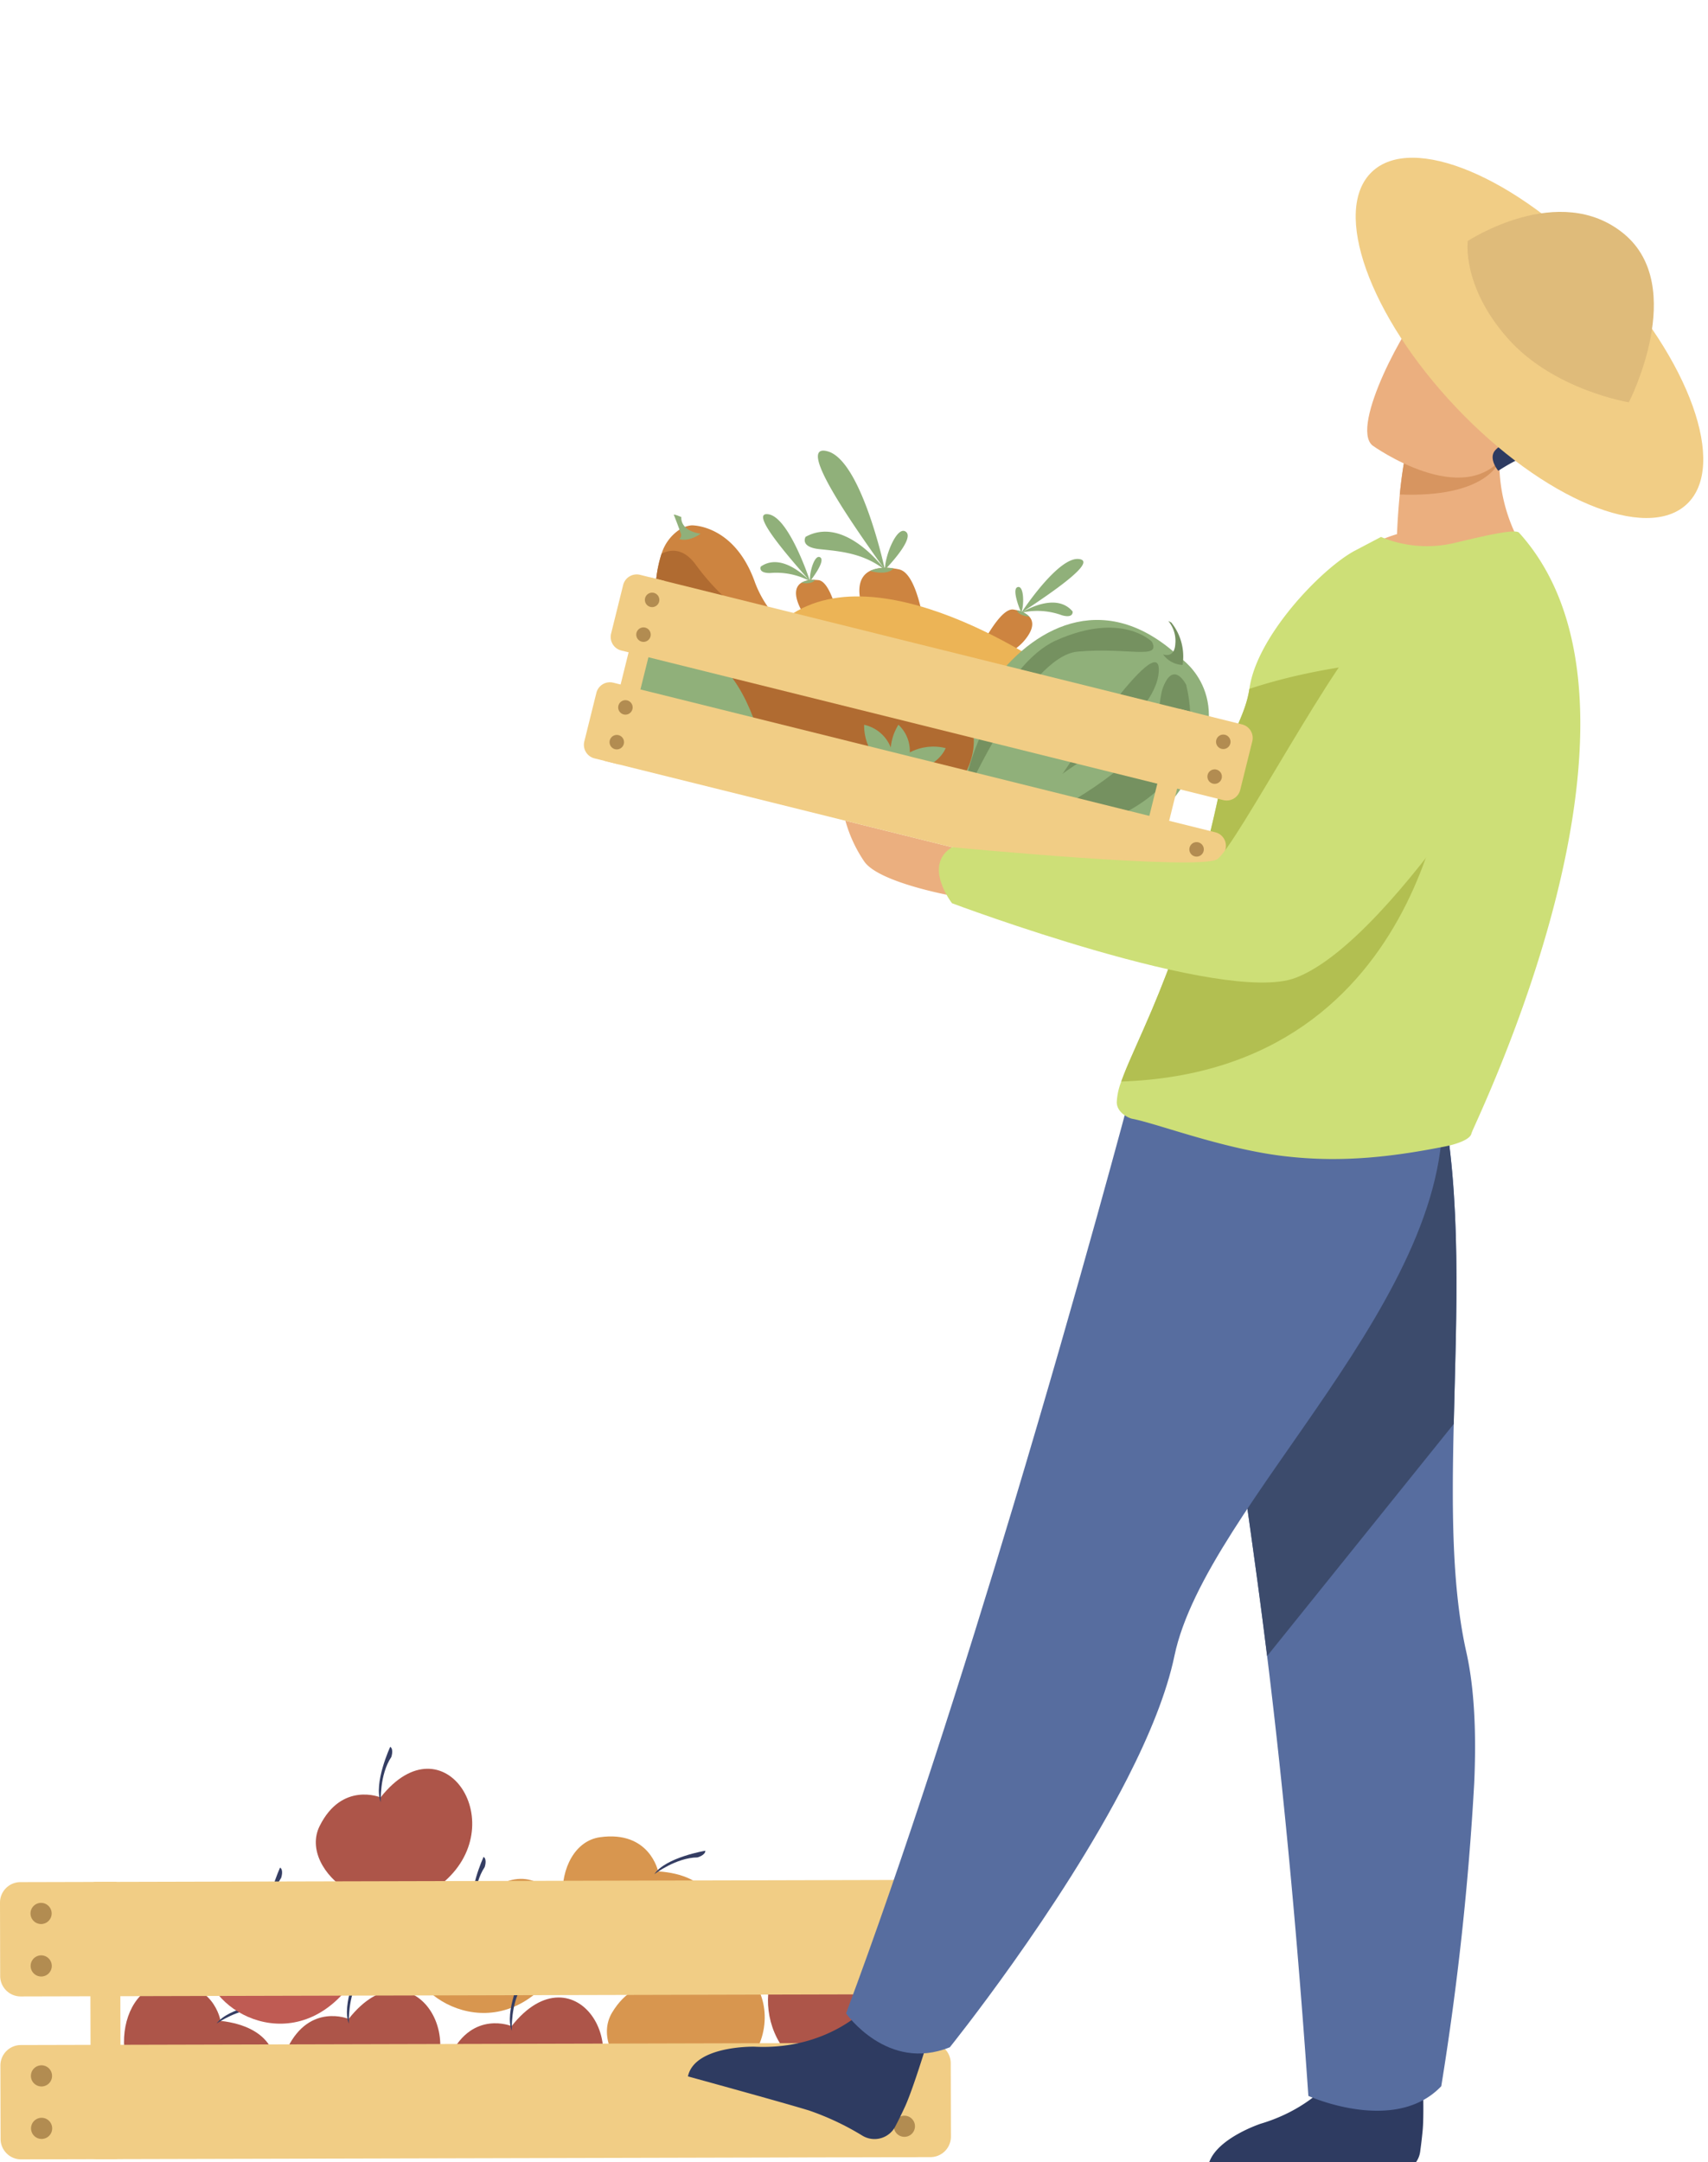<svg xmlns="http://www.w3.org/2000/svg" width="260" height="329" viewBox="0 0 260 329">
  <g id="Grupo_54103" data-name="Grupo 54103" transform="translate(-967 -2314)">
    <g id="Grupo_53880" data-name="Grupo 53880" transform="translate(469 204)">
      <g id="Grupo_53879" data-name="Grupo 53879" transform="translate(498 2134)">
        <g id="Grupo_53865" data-name="Grupo 53865" transform="translate(0 241.776)">
          <g id="Grupo_53859" data-name="Grupo 53859" transform="translate(18.876)">
            <g id="Grupo_53850" data-name="Grupo 53850" transform="translate(0 36.051)">
              <path id="Trazado_100405" data-name="Trazado 100405" d="M962.791,2617.113s-1-6.3-8.6-5.593-9.382,16.272,2.2,20.383C969.823,2636.669,978.3,2618.879,962.791,2617.113Z" transform="translate(-948.098 -2611.464)" fill="#ad5549"/>
              <path id="Trazado_100406" data-name="Trazado 100406" d="M969.007,2614.083s-6.088.726-7.923,3.213c0,0,3.426-2.372,6.679-2.253C967.763,2615.043,968.978,2614.777,969.007,2614.083Z" transform="translate(-946.99 -2611.24)" fill="#343d63"/>
            </g>
            <g id="Grupo_53851" data-name="Grupo 53851" transform="translate(24.337 33.703)">
              <path id="Trazado_100407" data-name="Trazado 100407" d="M980.38,2616.741s-5.887-2.468-9.282,4.366,8.9,16.544,18.491,8.858C1000.709,2621.058,990.046,2604.483,980.38,2616.741Z" transform="translate(-970.52 -2609.037)" fill="#ad5549"/>
              <path id="Trazado_100408" data-name="Trazado 100408" d="M981.1,2609.3s-2.588,5.557-1.439,8.427c0,0-.214-4.16,1.6-6.864C981.256,2610.863,981.669,2609.689,981.1,2609.3Z" transform="translate(-969.766 -2609.3)" fill="#343d63"/>
            </g>
            <g id="Grupo_53852" data-name="Grupo 53852" transform="translate(43.411 16.749)">
              <path id="Trazado_100409" data-name="Trazado 100409" d="M997.954,2601.121s-5.886-2.469-9.282,4.366,8.9,16.543,18.492,8.856C1018.284,2605.436,1007.621,2588.864,997.954,2601.121Z" transform="translate(-988.094 -2593.417)" fill="#d8964f"/>
              <path id="Trazado_100410" data-name="Trazado 100410" d="M998.67,2593.68s-2.588,5.557-1.44,8.427c0,0-.214-4.16,1.6-6.865C998.831,2595.242,999.244,2594.07,998.67,2593.68Z" transform="translate(-987.34 -2593.68)" fill="#343d63"/>
            </g>
            <g id="Grupo_53853" data-name="Grupo 53853" transform="translate(29.198)">
              <path id="Trazado_100411" data-name="Trazado 100411" d="M984.859,2585.689s-5.887-2.468-9.282,4.366,8.895,16.543,18.491,8.858C1005.188,2590,994.525,2573.431,984.859,2585.689Z" transform="translate(-974.999 -2577.985)" fill="#ad5549"/>
              <path id="Trazado_100412" data-name="Trazado 100412" d="M985.574,2578.248s-2.587,5.557-1.44,8.427c0,0-.213-4.16,1.6-6.864C985.735,2579.811,986.147,2578.637,985.574,2578.248Z" transform="translate(-974.244 -2578.248)" fill="#343d63"/>
            </g>
            <g id="Grupo_53854" data-name="Grupo 53854" transform="translate(66.761 13.638)">
              <path id="Trazado_100413" data-name="Trazado 100413" d="M1024.153,2596.128s-1.287-6.252-8.846-5.194-8.63,16.683,3.132,20.262C1032.071,2615.343,1039.729,2597.186,1024.153,2596.128Z" transform="translate(-1009.608 -2590.813)" fill="#d8964f"/>
              <path id="Trazado_100414" data-name="Trazado 100414" d="M1030.244,2592.82s-6.049,1-7.768,3.571c0,0,3.312-2.526,6.569-2.556C1029.045,2593.835,1030.245,2593.514,1030.244,2592.82Z" transform="translate(-1008.509 -2590.642)" fill="#343d63"/>
            </g>
            <g id="Grupo_53855" data-name="Grupo 53855" transform="translate(98.028 30.002)">
              <path id="Trazado_100415" data-name="Trazado 100415" d="M1052.96,2611.206s-1.286-6.252-8.845-5.2-8.63,16.685,3.131,20.263C1060.879,2630.421,1068.536,2612.262,1052.96,2611.206Z" transform="translate(-1038.416 -2605.89)" fill="#ad5549"/>
              <path id="Trazado_100416" data-name="Trazado 100416" d="M1059.051,2607.9s-6.048,1-7.768,3.57c0,0,3.314-2.524,6.569-2.555C1057.852,2608.913,1059.054,2608.591,1059.051,2607.9Z" transform="translate(-1037.317 -2605.719)" fill="#343d63"/>
            </g>
            <g id="Grupo_53856" data-name="Grupo 53856" transform="translate(73.51 29.306)">
              <path id="Trazado_100417" data-name="Trazado 100417" d="M1026.257,2612.5s-5.654-2.964-9.623,3.553,7.445,17.246,17.663,10.41C1046.141,2618.542,1036.938,2601.116,1026.257,2612.5Z" transform="translate(-1015.826 -2604.95)" fill="#d8964f"/>
              <path id="Trazado_100418" data-name="Trazado 100418" d="M1028.032,2605.249s-3.054,5.314-2.157,8.272c0,0,.144-4.164,2.183-6.7C1028.058,2606.82,1028.57,2605.685,1028.032,2605.249Z" transform="translate(-1014.982 -2605.249)" fill="#343d63"/>
            </g>
            <g id="Grupo_53857" data-name="Grupo 53857" transform="translate(12.431 18.379)">
              <path id="Trazado_100419" data-name="Trazado 100419" d="M969.411,2602.622s-5.886-2.469-9.282,4.365,8.9,16.544,18.492,8.858C989.74,2606.937,979.078,2590.364,969.411,2602.622Z" transform="translate(-959.551 -2594.918)" fill="#bf5b53"/>
              <path id="Trazado_100420" data-name="Trazado 100420" d="M970.128,2595.181s-2.588,5.557-1.44,8.426c0,0-.214-4.16,1.6-6.864C970.287,2596.743,970.7,2595.57,970.128,2595.181Z" transform="translate(-958.796 -2595.181)" fill="#343d63"/>
            </g>
            <g id="Grupo_53858" data-name="Grupo 53858" transform="translate(49.143 34.799)">
              <path id="Trazado_100421" data-name="Trazado 100421" d="M1003.235,2617.751s-5.886-2.469-9.282,4.366,8.9,16.544,18.492,8.857C1023.565,2622.066,1012.9,2605.493,1003.235,2617.751Z" transform="translate(-993.375 -2610.047)" fill="#ad5549"/>
              <path id="Trazado_100422" data-name="Trazado 100422" d="M1003.95,2610.31s-2.588,5.557-1.439,8.427c0,0-.214-4.16,1.6-6.865C1004.111,2611.872,1004.525,2610.7,1003.95,2610.31Z" transform="translate(-992.621 -2610.31)" fill="#343d63"/>
            </g>
          </g>
          <g id="Grupo_53864" data-name="Grupo 53864" transform="translate(0 20.245)">
            <path id="Trazado_100423" data-name="Trazado 100423" d="M1072.3,2614.3l-138.45.341a3.118,3.118,0,0,1-3.116-3.1l-.027-11.178a3.116,3.116,0,0,1,3.1-3.116l138.451-.341a3.117,3.117,0,0,1,3.116,3.1l.027,11.178A3.118,3.118,0,0,1,1072.3,2614.3Z" transform="translate(-930.707 -2596.901)" fill="#f1cd85"/>
            <path id="Rectángulo_5300" data-name="Rectángulo 5300" d="M.792,0H3.767a.791.791,0,0,1,.791.791V41.4a.792.792,0,0,1-.792.792H.791A.791.791,0,0,1,0,41.4V.792A.792.792,0,0,1,.792,0Z" transform="translate(13.721 0.315) rotate(-0.141)" fill="#f1cd85"/>
            <path id="Trazado_100424" data-name="Trazado 100424" d="M1055.467,2638.244l-.1-40.468a.862.862,0,0,1,.856-.862l2.84-.007a.862.862,0,0,1,.862.857l.1,40.468a.86.86,0,0,1-.856.861l-2.841.008A.861.861,0,0,1,1055.467,2638.244Z" transform="translate(-920.063 -2596.901)" fill="#f1cd85"/>
            <path id="Trazado_100425" data-name="Trazado 100425" d="M1072.357,2637.138l-138.452.341a3.118,3.118,0,0,1-3.115-3.1l-.028-11.177a3.119,3.119,0,0,1,3.1-3.116l138.451-.341a3.117,3.117,0,0,1,3.116,3.1l.027,11.178A3.117,3.117,0,0,1,1072.357,2637.138Z" transform="translate(-930.702 -2594.95)" fill="#f1cd85"/>
            <g id="Grupo_53860" data-name="Grupo 53860" transform="translate(4.645 3.506)">
              <path id="Trazado_100426" data-name="Trazado 100426" d="M934.987,2601.744a1.609,1.609,0,1,1,1.613,1.605A1.61,1.61,0,0,1,934.987,2601.744Z" transform="translate(-934.987 -2600.131)" fill="#b28c51"/>
              <path id="Trazado_100427" data-name="Trazado 100427" d="M935.005,2609.1a1.609,1.609,0,1,1,1.613,1.605A1.609,1.609,0,0,1,935.005,2609.1Z" transform="translate(-934.986 -2599.503)" fill="#b28c51"/>
            </g>
            <g id="Grupo_53861" data-name="Grupo 53861" transform="translate(4.706 28.22)">
              <path id="Trazado_100428" data-name="Trazado 100428" d="M935.043,2624.514a1.609,1.609,0,1,1,1.613,1.605A1.609,1.609,0,0,1,935.043,2624.514Z" transform="translate(-935.043 -2622.901)" fill="#b28c51"/>
              <path id="Trazado_100429" data-name="Trazado 100429" d="M935.061,2631.875a1.609,1.609,0,1,1,1.613,1.6A1.61,1.61,0,0,1,935.061,2631.875Z" transform="translate(-935.042 -2622.272)" fill="#b28c51"/>
            </g>
            <g id="Grupo_53862" data-name="Grupo 53862" transform="translate(135.983 3.184)">
              <path id="Trazado_100430" data-name="Trazado 100430" d="M1055.993,2601.446a1.609,1.609,0,1,1,1.614,1.605A1.608,1.608,0,0,1,1055.993,2601.446Z" transform="translate(-1055.993 -2599.834)" fill="#b28c51"/>
              <path id="Trazado_100431" data-name="Trazado 100431" d="M1056.011,2608.807a1.609,1.609,0,1,1,1.613,1.605A1.609,1.609,0,0,1,1056.011,2608.807Z" transform="translate(-1055.992 -2599.206)" fill="#b28c51"/>
            </g>
            <g id="Grupo_53863" data-name="Grupo 53863" transform="translate(136.045 27.897)">
              <path id="Trazado_100432" data-name="Trazado 100432" d="M1056.05,2624.216a1.609,1.609,0,1,1,1.612,1.605A1.608,1.608,0,0,1,1056.05,2624.216Z" transform="translate(-1056.05 -2622.603)" fill="#b28c51"/>
              <path id="Trazado_100433" data-name="Trazado 100433" d="M1056.067,2631.576a1.609,1.609,0,1,1,1.613,1.605A1.611,1.611,0,0,1,1056.067,2631.576Z" transform="translate(-1056.049 -2621.975)" fill="#b28c51"/>
            </g>
          </g>
        </g>
        <g id="Grupo_53878" data-name="Grupo 53878" transform="translate(88.883)">
          <path id="Trazado_100434" data-name="Trazado 100434" d="M1065.506,2459.851s-11.215-2.013-13.38-5.245a20.87,20.87,0,0,1-2.85-6.176l16.23,4.031Z" transform="translate(-1009.467 -2347.557)" fill="#ebaf7f"/>
          <path id="Trazado_100435" data-name="Trazado 100435" d="M1132.408,2636.384a3.553,3.553,0,0,1-.644,1.592H1100.3c1.29-3.713,7.823-5.868,7.823-5.868,10.877-3.241,14.246-11.545,14.246-11.545l10.2-1.365s.553,10.375.225,13.888C1132.675,2634.344,1132.54,2635.445,1132.408,2636.384Z" transform="translate(-1005.111 -2332.976)" fill="#2e3b61"/>
          <path id="Trazado_100436" data-name="Trazado 100436" d="M1098.185,2496.832s4.82,28.5,9.675,64.285q.746,5.531,1.436,11.123c2.748,22.312,4.777,45.151,6.279,66.925,0,0,13.169,5.951,20.229-1.477a439.92,439.92,0,0,0,5.013-46.078c.332-7.333.073-14.32-1.193-19.957-2.235-9.925-2.216-22.016-1.92-34.724.387-16.778,1.266-34.628-1.9-49.978Z" transform="translate(-1005.291 -2344.268)" fill="#576d9f"/>
          <path id="Trazado_100437" data-name="Trazado 100437" d="M1098.185,2496.832s4.82,28.5,9.675,64.285q.746,5.531,1.436,11.123l28.409-35.312c.387-16.778,1.266-34.628-1.9-49.978Z" transform="translate(-1005.291 -2344.268)" fill="#3c4b6c"/>
          <path id="Trazado_100438" data-name="Trazado 100438" d="M1054.571,2614.642s-5.947,6.7-17.281,6.129c0,0-9.085-.2-10.1,4.522,0,0,14.7,4.033,18.446,5.191a41.217,41.217,0,0,1,8.146,3.847,3.565,3.565,0,0,0,4.975-1.426c.438-.841.932-1.835,1.462-2.98,1.483-3.2,4.423-13.168,4.423-13.168Z" transform="translate(-1011.353 -2333.365)" fill="#2e3b61"/>
          <path id="Trazado_100439" data-name="Trazado 100439" d="M1049.365,2626.612s6.3,8.987,15.8,5.149c0,0,16.739-20.772,27.016-40.893,3.337-6.535,5.994-13,7.174-18.662,4.815-23.1,43.74-55.348,40.616-85.257h-47.383s-7.406,27.94-17.792,62.524C1067.315,2574.393,1058.286,2602.76,1049.365,2626.612Z" transform="translate(-1009.459 -2344.268)" fill="#576d9f"/>
          <path id="Trazado_100440" data-name="Trazado 100440" d="M1119.257,2413.872c9.452,5.335,28.8.411,28.8.411a25.6,25.6,0,0,1-5.214-15.634,30.867,30.867,0,0,1,.927-7.81l-11.6,5.891-3.8,1.925s-.357,1.78-.684,5.049c-.164,1.647-.321,3.669-.418,6.037A24.677,24.677,0,0,0,1119.257,2413.872Z" transform="translate(-1003.492 -2352.474)" fill="#ebaf7f"/>
          <path id="Trazado_100441" data-name="Trazado 100441" d="M1087.335,2494.707c0,1.66,1.914,2.453,2.325,2.531,3.808.7,14.446,4.838,24.038,5.788,8.071.848,15.561.042,23.8-1.611,1.09-.218,3.65-.909,3.832-1.956.224-1.138,31.752-64.272,7.242-91.391-.575-.636-5.413.508-9.833,1.562a18.152,18.152,0,0,1-11.183-.915l-4.148,2.181c-5.1,2.839-14.737,12.927-15.87,20.847-.006.031-.006.054-.012.085-.588,3.978-2.864,6.945-3.524,10.463q-.373,1.962-.756,3.833-.754,3.67-1.556,6.988c-.781,3.239-1.58,6.23-2.392,9-.442,1.526-.89,2.991-1.337,4.384q-.365,1.136-.727,2.21c-1.592,4.729-3.149,8.659-4.541,11.952-1.81,4.263-3.335,7.448-4.286,9.894-.14.357-.272.7-.387,1.029A9.818,9.818,0,0,0,1087.335,2494.707Z" transform="translate(-1006.218 -2351.018)" fill="#cddf77"/>
          <path id="Trazado_100442" data-name="Trazado 100442" d="M1127.028,2403.248c13.343.533,15.149-5.056,15.149-5.056a22.18,22.18,0,0,0-10.668-1.919l-3.8,1.925S1127.355,2399.978,1127.028,2403.248Z" transform="translate(-1002.829 -2352.016)" fill="#d79560"/>
          <path id="Trazado_100443" data-name="Trazado 100443" d="M1123.272,2397.7s14.078,10.1,20.236,1.24,12.12-13.53,3.392-20.356-12.843-4.668-15.618-2.21S1119.77,2394.839,1123.272,2397.7Z" transform="translate(-1003.219 -2353.912)" fill="#ebaf7f"/>
          <path id="Trazado_100444" data-name="Trazado 100444" d="M1129.925,2373.688a19.69,19.69,0,0,1,1.523-5.183s.819,3.267,7.025,2.817,16.039.587,19.317,7.391a14.3,14.3,0,0,1,.56,1.335,15.183,15.183,0,0,0,.736-3.769c1.18,2.929,0,6.594,0,6.594h0c.017.106.033.214.048.322,1.37,1.113,2.52,4.577,2.52,4.577a4.268,4.268,0,0,0-2.319-1.984c.027,5.3-2.2,10.472-6.12,12.012-5.726,2.254-5.68.535-11.44,4.211,0,0-1.544-1.845-.492-3.085s5.035-3.042,2.81-4.845-3.043.226-3.863-1.014,3.278-4.844-1.991-8.224S1129.458,2376.73,1129.925,2373.688Z" transform="translate(-1002.585 -2354.381)" fill="#2e3b61"/>
          <path id="Trazado_100445" data-name="Trazado 100445" d="M1087.96,2488.968c47.5-1.6,49.976-50.533,49.976-50.533s-20.453,9.971-38.7,21.064c-.684,2.356-1.38,4.553-2.064,6.594-1.592,4.729-3.149,8.659-4.541,11.952-1.81,4.263-3.335,7.448-4.286,9.894C1088.208,2488.3,1088.075,2488.641,1087.96,2488.968Z" transform="translate(-1006.164 -2348.41)" fill="#b2bf51"/>
          <path id="Trazado_100446" data-name="Trazado 100446" d="M1097.12,2464.932a17.629,17.629,0,0,0,6.69-.181c15.028-3.252,25.769-38.533,25.769-38.533-.163-.284-11.455.279-22.893,4.051-.588,3.978-2.864,6.945-3.524,10.463q-.373,1.962-.756,3.833-.754,3.67-1.556,6.988c-.781,3.239-1.58,6.23-2.392,9C1098.016,2462.074,1097.567,2463.539,1097.12,2464.932Z" transform="translate(-1005.382 -2349.458)" fill="#b2bf51"/>
          <g id="Grupo_53877" data-name="Grupo 53877" transform="translate(0 44.568)">
            <g id="Grupo_53866" data-name="Grupo 53866" transform="translate(58.776 16.477)">
              <path id="Trazado_100447" data-name="Trazado 100447" d="M1066.751,2427.574s5.716-1.03,8.224-3.97c1.466-1.713,1.51-2.913.807-3.693a3.7,3.7,0,0,0-1.911-.979c-.159-.042-.323-.072-.495-.1C1070.936,2418.424,1067.14,2427.153,1066.751,2427.574Z" transform="translate(-1066.751 -2411.129)" fill="#cd8440"/>
              <path id="Trazado_100448" data-name="Trazado 100448" d="M1073.451,2416.021c.954-.306,1.014,2.532.613,3.75l.039.016c.729-1.091,5.671-8.3,8.622-8.047,3.149.274-4.467,5.382-8.548,8.077l.008,0c.921-.546,5.279-2.9,7.643-.091,0,0,.193,1.073-1.593.589a10.911,10.911,0,0,0-5.951-.456,2.83,2.83,0,0,1,.954.652s-1.61-.106-1.911-.979a5.751,5.751,0,0,1,.591.173C1073.6,2418.934,1072.6,2416.294,1073.451,2416.021Z" transform="translate(-1066.208 -2411.734)" fill="#90b07a"/>
            </g>
            <g id="Grupo_53867" data-name="Grupo 53867" transform="translate(26.877 9.657)">
              <path id="Trazado_100449" data-name="Trazado 100449" d="M1049.867,2424.871s-5.25-2.484-6.905-5.976c-.969-2.035-.7-3.208.183-3.775a3.693,3.693,0,0,1,2.1-.447c.165,0,.331.014.5.03C1048.212,2414.946,1049.6,2424.363,1049.867,2424.871Z" transform="translate(-1036.936 -2404.664)" fill="#cd8440"/>
              <path id="Trazado_100450" data-name="Trazado 100450" d="M1046.467,2412.033c-.841-.545-1.638,2.181-1.569,3.46l-.041.006c-.42-1.243-3.312-9.495-6.228-10.016-3.112-.556,2.911,6.36,6.149,10.027h-.009c-.747-.767-4.34-4.179-7.355-2.081,0,0-.467.986,1.384.985a10.916,10.916,0,0,1,5.864,1.11,2.826,2.826,0,0,0-1.091.382s1.583.317,2.1-.447a5.673,5.673,0,0,0-.615.013C1045.563,2414.805,1047.217,2412.517,1046.467,2412.033Z" transform="translate(-1037.362 -2405.451)" fill="#90b07a"/>
            </g>
            <g id="Grupo_53868" data-name="Grupo 53868" transform="translate(33.612)">
              <path id="Trazado_100451" data-name="Trazado 100451" d="M1062.331,2430.822s-8.293-5.041-10.438-11.131c-1.258-3.549-.6-5.45.961-6.241a6.171,6.171,0,0,1,3.568-.379c.274.03.548.082.833.139C1061.3,2414.04,1061.977,2429.93,1062.331,2430.822Z" transform="translate(-1042.912 -2395.151)" fill="#cd8440"/>
              <path id="Trazado_100452" data-name="Trazado 100452" d="M1058.994,2408.916c-1.3-1.05-3.1,3.34-3.209,5.479l-.069,0c-.482-2.138-3.855-16.354-8.613-17.725-5.075-1.464,3.734,11.075,8.478,17.73h-.014c-1.107-1.4-6.487-7.7-11.862-4.734,0,0-.946,1.557,2.13,1.877,2.956.307,6.367.556,9.554,2.862a4.713,4.713,0,0,0-1.879.445s2.573.8,3.568-.379a10.036,10.036,0,0,0-1.026-.086C1057.009,2413.367,1060.155,2409.851,1058.994,2408.916Z" transform="translate(-1043.567 -2396.554)" fill="#90b07a"/>
            </g>
            <path id="Trazado_100453" data-name="Trazado 100453" d="M1082.042,2428.514s-28-19.981-42.007-7.33c0,0-5.889,17.224,12.2,24.339S1091.3,2446.1,1082.042,2428.514Z" transform="translate(-1010.334 -2394.809)" fill="#ecb456"/>
            <g id="Grupo_53869" data-name="Grupo 53869" transform="translate(56.039 25.757)">
              <path id="Trazado_100454" data-name="Trazado 100454" d="M1099.156,2426.206s8.843,5.976.8,18.469-20.946,15.576-32.47,8.882S1077,2405.051,1099.156,2426.206Z" transform="translate(-1064.229 -2420.284)" fill="#90b07a"/>
              <path id="Trazado_100455" data-name="Trazado 100455" d="M1069.043,2453.944c-.281.129,36.163-.692,30.419-24.445,0,0-1.866-3.762-3.486.3S1098.764,2440.349,1069.043,2453.944Z" transform="translate(-1063.818 -2419.633)" fill="#759160"/>
              <path id="Trazado_100456" data-name="Trazado 100456" d="M1094.5,2423.51s-4.582-4.715-14.673-.161c-7.832,3.535-14.441,19.553-13.725,23.639,0,0,9.464-21.275,17.069-21.974S1095.928,2426.309,1094.5,2423.51Z" transform="translate(-1064.073 -2420.192)" fill="#759160"/>
              <path id="Trazado_100457" data-name="Trazado 100457" d="M1079.7,2443.251c.462-.7,14.269-8.461,14.679-15.639S1079.7,2443.251,1079.7,2443.251Z" transform="translate(-1062.908 -2419.778)" fill="#759160"/>
              <path id="Trazado_100458" data-name="Trazado 100458" d="M1096.8,2427.115a3.82,3.82,0,0,1-2.974-1.608s1.75.706,1.865-1.6a4.69,4.69,0,0,0-1.072-3.476l.462.232A8.264,8.264,0,0,1,1096.8,2427.115Z" transform="translate(-1061.702 -2420.271)" fill="#759160"/>
            </g>
            <g id="Grupo_53871" data-name="Grupo 53871" transform="translate(10.93 9.743)">
              <g id="Grupo_53870" data-name="Grupo 53870">
                <path id="Trazado_100459" data-name="Trazado 100459" d="M1022.707,2418.9c.476,9.814,18.282,25.235,31.729,30.073,5.012,1.8,9.415,2.138,12.09.157a5.476,5.476,0,0,0,1.045-.994c8.253-10.172.424-17.083-7.6-18.6-4.517-.854-9.98-2.273-14.448-4.955a16.837,16.837,0,0,1-7.719-8.812c-3.127-8.937-9.663-8.745-9.663-8.745a3.482,3.482,0,0,0-1.005.231,4.906,4.906,0,0,0-.84.416,6.846,6.846,0,0,0-2.73,3.658A19.456,19.456,0,0,0,1022.707,2418.9Z" transform="translate(-1022.669 -2405.402)" fill="#cd8440"/>
                <path id="Trazado_100460" data-name="Trazado 100460" d="M1029.295,2408.422s-1.72,1.292-3.257.814a.764.764,0,0,0,.224-.9c-.2-.622-1-2.665-1-2.665s-.44-.436,1.093.22C1026.358,2405.893,1026.043,2407.932,1029.295,2408.422Z" transform="translate(-1022.452 -2405.53)" fill="#90b07a"/>
              </g>
              <path id="Trazado_100461" data-name="Trazado 100461" d="M1022.707,2418.6c.476,9.814,18.282,25.235,31.729,30.073,3.823.207,7.938.293,12.09.157a5.476,5.476,0,0,0,1.045-.994c8.253-10.172.424-17.083-7.6-18.6-4.517-.854-9.98-2.273-14.448-4.955-9.083-2.044-14.426-8.387-16.758-11.58-1.891-2.584-3.868-2.334-5.2-1.672A19.457,19.457,0,0,0,1022.707,2418.6Z" transform="translate(-1022.669 -2405.098)" fill="#b06b31"/>
            </g>
            <path id="Trazado_100462" data-name="Trazado 100462" d="M1051.9,2434.983a5.653,5.653,0,0,1,4.056,3.452,7.965,7.965,0,0,1,1.166-3.461,5.481,5.481,0,0,1,1.734,4.211,7.723,7.723,0,0,1,5.458-.651s-1.191,3.275-5.937,3.358a12.749,12.749,0,0,1-.843,1.954,4.653,4.653,0,0,1-.936-1.55A7.882,7.882,0,0,1,1051.9,2434.983Z" transform="translate(-1009.243 -2393.273)" fill="#90b07a"/>
            <path id="Trazado_100463" data-name="Trazado 100463" d="M1038.81,2437.79c-.342-.5-2.871-12.092-11.262-13.893s-9.225,6.5-7.427,8.723S1038.81,2437.79,1038.81,2437.79Z" transform="translate(-1012.023 -2394.24)" fill="#90b07a"/>
            <g id="Grupo_53876" data-name="Grupo 53876" transform="translate(0 18.829)">
              <path id="Trazado_100464" data-name="Trazado 100464" d="M1017.964,2425.479l91.654,22.762a2.126,2.126,0,0,0,2.568-1.546l1.839-7.4a2.128,2.128,0,0,0-1.547-2.569l-91.655-22.763a2.127,2.127,0,0,0-2.568,1.548l-1.838,7.4A2.127,2.127,0,0,0,1017.964,2425.479Z" transform="translate(-1012.278 -2413.901)" fill="#f1cd85"/>
              <rect id="Rectángulo_5301" data-name="Rectángulo 5301" width="28.776" height="3.109" rx="0.54" transform="translate(83.214 48.258) rotate(-76.052)" fill="#f1cd85"/>
              <rect id="Rectángulo_5302" data-name="Rectángulo 5302" width="28.776" height="3.109" rx="0.54" transform="translate(2.729 28.268) rotate(-76.052)" fill="#f1cd85"/>
              <path id="Trazado_100465" data-name="Trazado 100465" d="M1014.208,2440.6l91.654,22.764a2.127,2.127,0,0,0,2.569-1.547l1.838-7.4a2.126,2.126,0,0,0-1.547-2.569l-91.654-22.764a2.126,2.126,0,0,0-2.569,1.546l-1.838,7.4A2.125,2.125,0,0,0,1014.208,2440.6Z" transform="translate(-1012.599 -2412.61)" fill="#f1cd85"/>
              <g id="Grupo_53872" data-name="Grupo 53872" transform="translate(94.921 24.378)">
                <path id="Trazado_100466" data-name="Trazado 100466" d="M1103.426,2437.723a1.1,1.1,0,1,0-1.329.8A1.1,1.1,0,0,0,1103.426,2437.723Z" transform="translate(-1099.949 -2436.361)" fill="#b28c51"/>
                <path id="Trazado_100467" data-name="Trazado 100467" d="M1102.216,2442.6a1.1,1.1,0,1,0-1.33.8A1.1,1.1,0,0,0,1102.216,2442.6Z" transform="translate(-1100.053 -2435.945)" fill="#b28c51"/>
              </g>
              <g id="Grupo_53873" data-name="Grupo 53873" transform="translate(90.858 40.738)">
                <path id="Trazado_100468" data-name="Trazado 100468" d="M1099.682,2452.8a1.1,1.1,0,1,0-1.33.8A1.1,1.1,0,0,0,1099.682,2452.8Z" transform="translate(-1096.206 -2451.434)" fill="#b28c51"/>
                <path id="Trazado_100469" data-name="Trazado 100469" d="M1098.472,2457.669a1.1,1.1,0,1,0-1.329.8A1.1,1.1,0,0,0,1098.472,2457.669Z" transform="translate(-1096.31 -2451.018)" fill="#b28c51"/>
              </g>
              <g id="Grupo_53874" data-name="Grupo 53874" transform="translate(7.977 2.783)">
                <path id="Trazado_100470" data-name="Trazado 100470" d="M1023.32,2417.827a1.1,1.1,0,1,0-1.33.8A1.1,1.1,0,0,0,1023.32,2417.827Z" transform="translate(-1019.845 -2416.465)" fill="#b28c51"/>
                <path id="Trazado_100471" data-name="Trazado 100471" d="M1022.11,2422.7a1.1,1.1,0,1,0-1.33.8A1.1,1.1,0,0,0,1022.11,2422.7Z" transform="translate(-1019.948 -2416.05)" fill="#b28c51"/>
              </g>
              <g id="Grupo_53875" data-name="Grupo 53875" transform="translate(3.913 19.144)">
                <path id="Trazado_100472" data-name="Trazado 100472" d="M1019.577,2432.9a1.1,1.1,0,1,0-1.329.8A1.1,1.1,0,0,0,1019.577,2432.9Z" transform="translate(-1016.101 -2431.539)" fill="#b28c51"/>
                <path id="Trazado_100473" data-name="Trazado 100473" d="M1018.366,2437.773a1.1,1.1,0,1,0-1.33.8A1.1,1.1,0,0,0,1018.366,2437.773Z" transform="translate(-1016.204 -2431.123)" fill="#b28c51"/>
              </g>
            </g>
          </g>
          <path id="Trazado_100474" data-name="Trazado 100474" d="M1155.42,2428.55s-23.372,40.431-38.763,46.258c-10.976,4.155-52.271-11.361-52.271-11.361s-4.494-5.752,0-8.525c0,0,37.624,3.6,40.364,1.828s18.593-31.955,23.549-35.383S1155.038,2419.073,1155.42,2428.55Z" transform="translate(-1008.348 -2350.018)" fill="#cddf77"/>
          <path id="Trazado_100475" data-name="Trazado 100475" d="M1136.135,2393.492c13.242,13.958,28.974,20.532,35.14,14.683s.43-21.906-12.812-35.864-28.974-20.532-35.14-14.683S1122.893,2379.533,1136.135,2393.492Z" transform="translate(-1003.357 -2355.492)" fill="#f1cd85"/>
          <path id="Trazado_100476" data-name="Trazado 100476" d="M1136.565,2367.513s13.935-9.185,23.754-1.108.768,25.653.768,25.653-11.536-1.873-18.5-9.8S1136.565,2367.513,1136.565,2367.513Z" transform="translate(-1002.018 -2354.844)" fill="#dfbb7a"/>
        </g>
      </g>
    </g>
    <rect id="Rectángulo_5420" data-name="Rectángulo 5420" width="260" height="329" transform="translate(967 2314)" fill="none"/>
  </g>
</svg>
